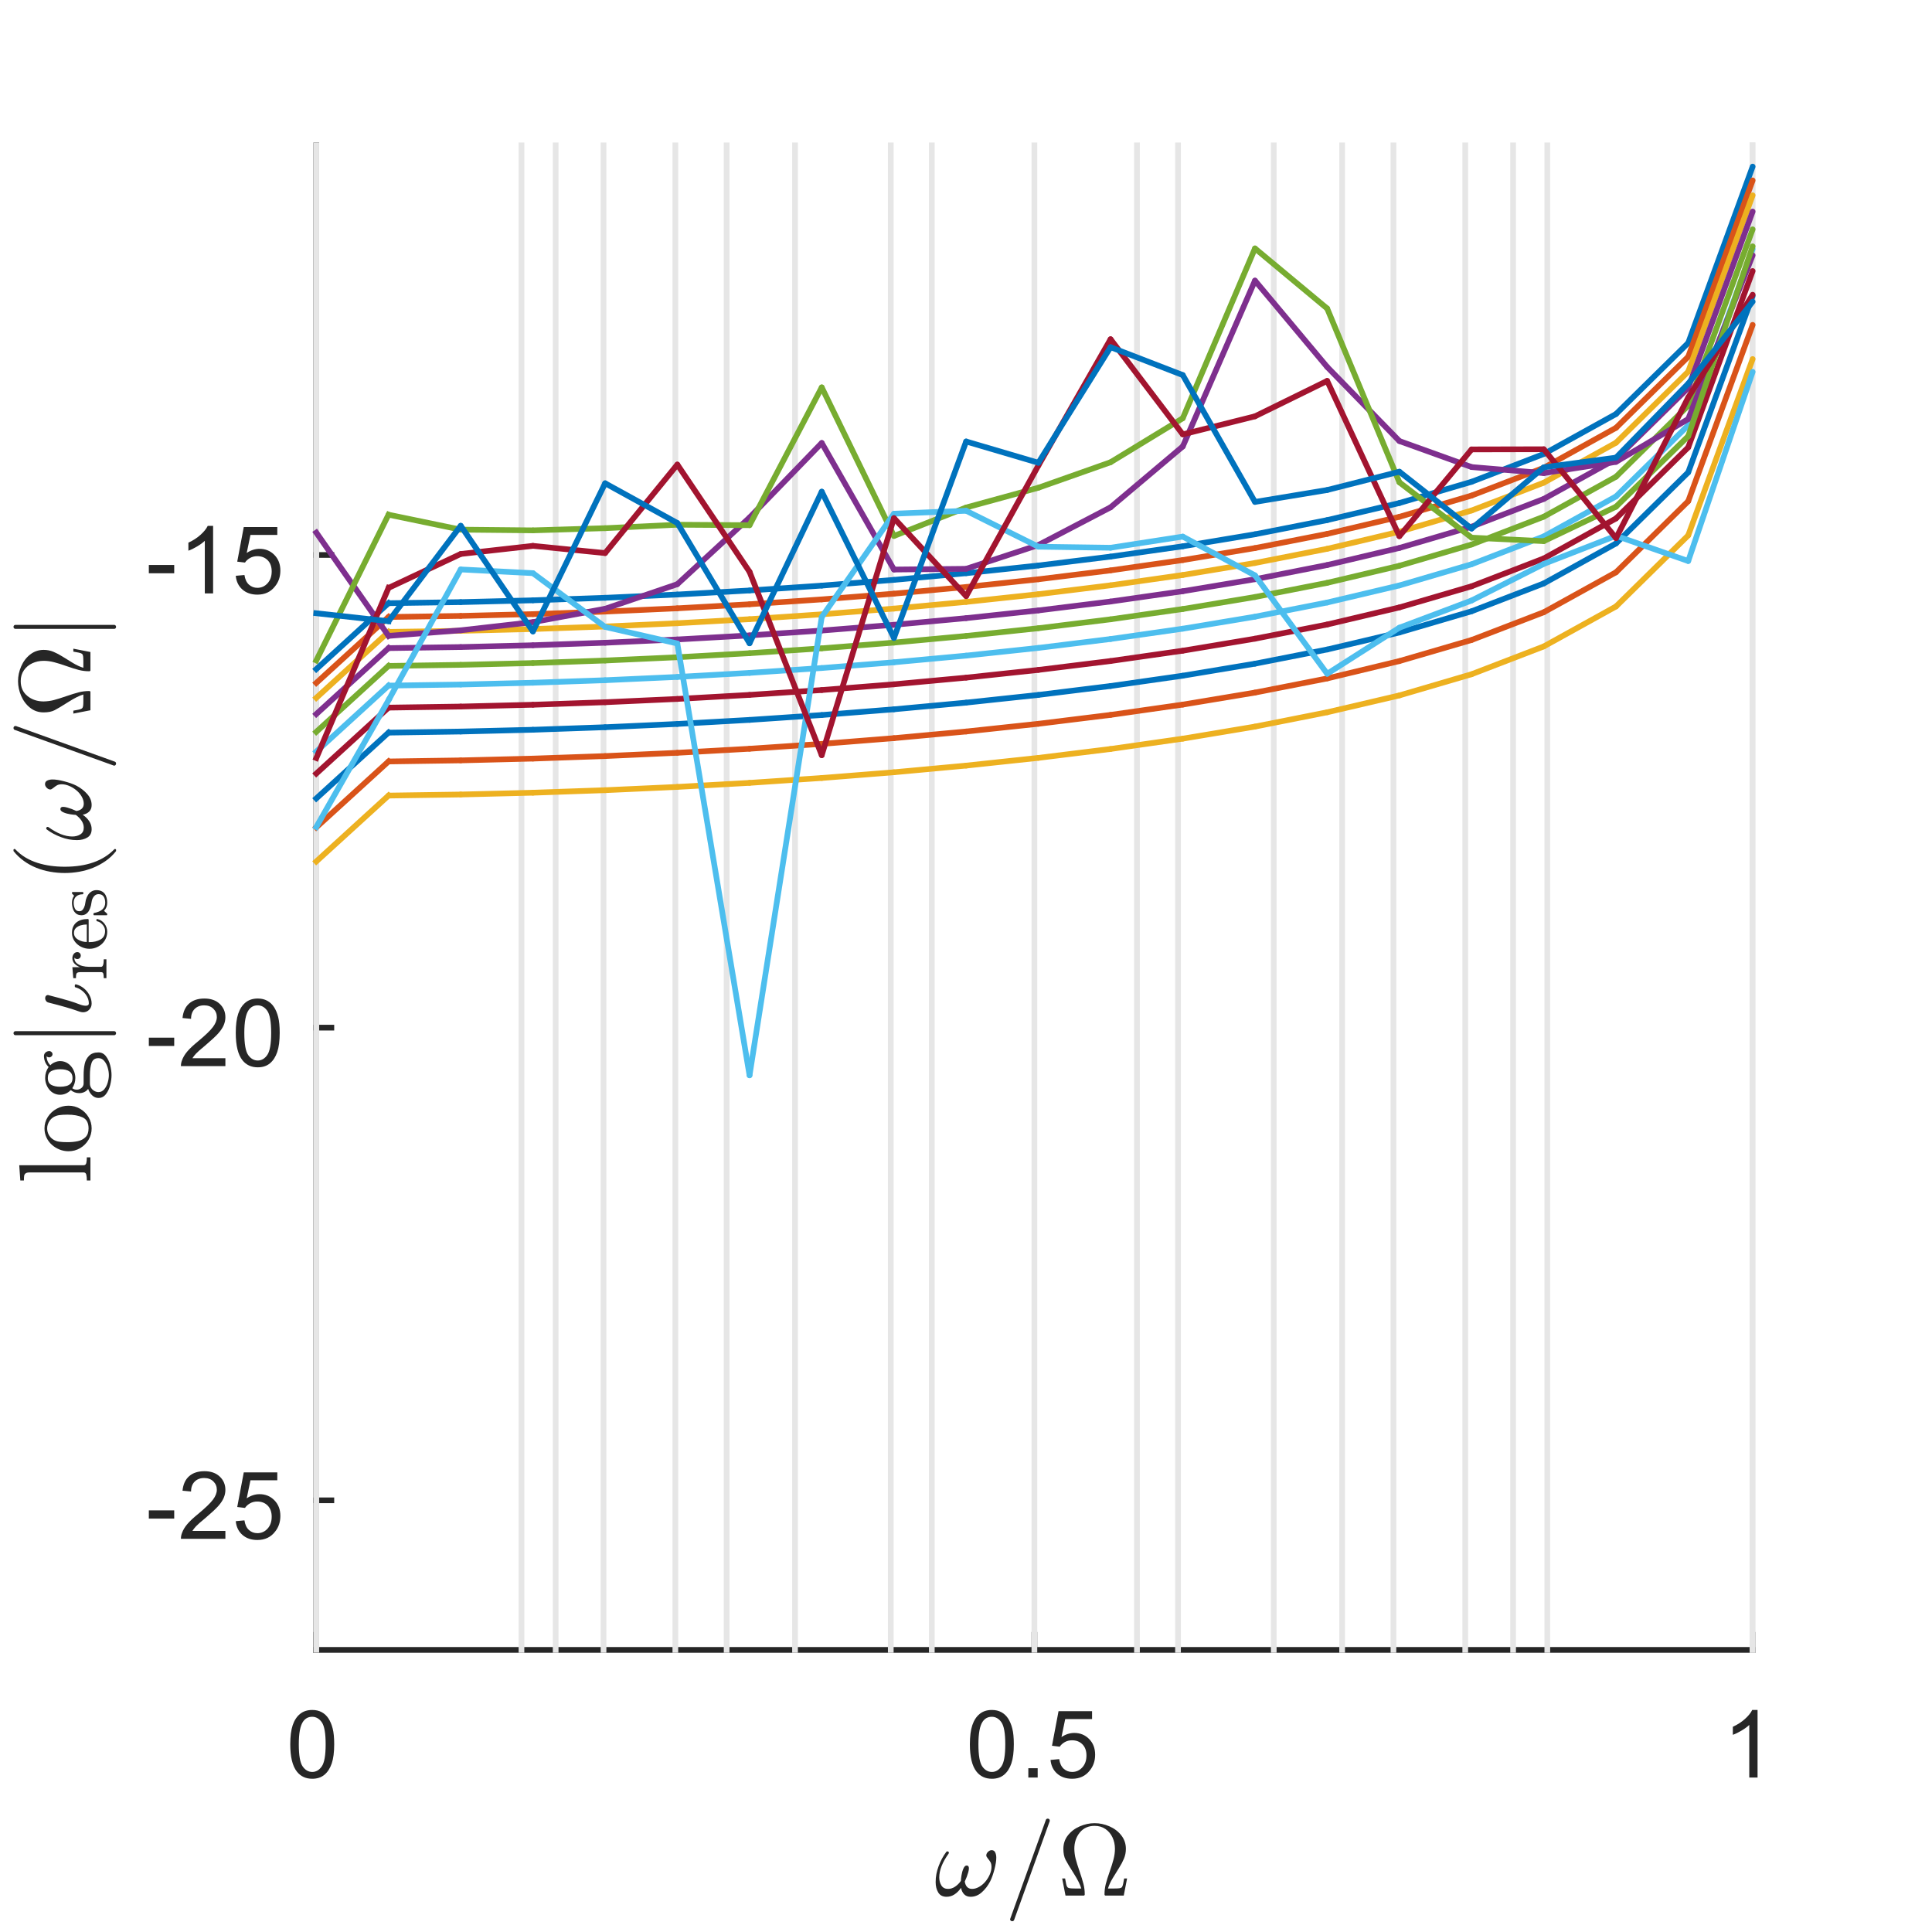 <?xml version="1.0"?>
<!DOCTYPE svg PUBLIC '-//W3C//DTD SVG 1.0//EN'
          'http://www.w3.org/TR/2001/REC-SVG-20010904/DTD/svg10.dtd'>
<svg xmlns:xlink="http://www.w3.org/1999/xlink" style="fill-opacity:1; color-rendering:auto; color-interpolation:auto; text-rendering:auto; stroke:black; stroke-linecap:square; stroke-miterlimit:10; shape-rendering:auto; stroke-opacity:1; fill:black; stroke-dasharray:none; font-weight:normal; stroke-width:1; font-family:'Dialog'; font-style:normal; stroke-linejoin:miter; font-size:12px; stroke-dashoffset:0; image-rendering:auto;" width="226" height="226" xmlns="http://www.w3.org/2000/svg"
><rect width="100%" height="100%" fill="#333333" stroke="none"/><!--Generated by the Batik Graphics2D SVG Generator--><defs id="genericDefs"
  /><g
  ><defs id="defs1"
    ><clipPath clipPathUnits="userSpaceOnUse" id="clipPath1"
      ><path d="M0 0 L226 0 L226 226 L0 226 L0 0 Z"
      /></clipPath
    ></defs
    ><g style="fill:white; stroke:white;"
    ><rect x="0" y="0" width="226" style="clip-path:url(#clipPath1); stroke:none;" height="226"
    /></g
    ><g style="fill:white; text-rendering:optimizeSpeed; color-rendering:optimizeSpeed; image-rendering:optimizeSpeed; shape-rendering:crispEdges; stroke:white; color-interpolation:sRGB;"
    ><rect x="0" width="226" height="226" y="0" style="stroke:none;"
      /><path style="stroke:none;" d="M37 193 L205 193 L205 17 L37 17 Z"
    /></g
    ><g style="fill:rgb(38,38,38); text-rendering:geometricPrecision; image-rendering:optimizeQuality; color-rendering:optimizeQuality; stroke-linejoin:round; stroke:rgb(38,38,38); color-interpolation:linearRGB; stroke-width:0.667;"
    ><line y2="193" style="fill:none;" x1="37" x2="205" y1="193"
      /><line y2="191.24" style="fill:none;" x1="37" x2="37" y1="193"
      /><line y2="191.24" style="fill:none;" x1="121" x2="121" y1="193"
      /><line y2="191.24" style="fill:none;" x1="205" x2="205" y1="193"
    /></g
    ><g transform="translate(37,195.933)" style="font-size:11.333px; fill:rgb(38,38,38); text-rendering:geometricPrecision; image-rendering:optimizeQuality; color-rendering:optimizeQuality; font-family:'SansSerif'; stroke:rgb(38,38,38); color-interpolation:linearRGB;"
    ><path style="stroke:none;" d="M-3.047 8.109 Q-3.047 6.719 -2.758 5.867 Q-2.469 5.016 -1.898 4.555 Q-1.328 4.094 -0.469 4.094 Q0.156 4.094 0.633 4.352 Q1.109 4.609 1.422 5.086 Q1.734 5.562 1.914 6.258 Q2.094 6.953 2.094 8.109 Q2.094 9.5 1.805 10.352 Q1.516 11.203 0.953 11.672 Q0.391 12.141 -0.469 12.141 Q-1.609 12.141 -2.266 11.312 Q-3.047 10.328 -3.047 8.109 ZM-2.047 8.109 Q-2.047 10.062 -1.594 10.703 Q-1.141 11.344 -0.469 11.344 Q0.188 11.344 0.641 10.695 Q1.094 10.047 1.094 8.109 Q1.094 6.172 0.641 5.531 Q0.188 4.891 -0.484 4.891 Q-1.156 4.891 -1.547 5.453 Q-2.047 6.172 -2.047 8.109 Z"
    /></g
    ><g transform="translate(121,195.933)" style="font-size:11.333px; fill:rgb(38,38,38); text-rendering:geometricPrecision; image-rendering:optimizeQuality; color-rendering:optimizeQuality; font-family:'SansSerif'; stroke:rgb(38,38,38); color-interpolation:linearRGB;"
    ><path style="stroke:none;" d="M-7.547 8.109 Q-7.547 6.719 -7.258 5.867 Q-6.969 5.016 -6.398 4.555 Q-5.828 4.094 -4.969 4.094 Q-4.344 4.094 -3.867 4.352 Q-3.391 4.609 -3.078 5.086 Q-2.766 5.562 -2.586 6.258 Q-2.406 6.953 -2.406 8.109 Q-2.406 9.5 -2.695 10.352 Q-2.984 11.203 -3.547 11.672 Q-4.109 12.141 -4.969 12.141 Q-6.109 12.141 -6.766 11.312 Q-7.547 10.328 -7.547 8.109 ZM-6.547 8.109 Q-6.547 10.062 -6.094 10.703 Q-5.641 11.344 -4.969 11.344 Q-4.312 11.344 -3.859 10.695 Q-3.406 10.047 -3.406 8.109 Q-3.406 6.172 -3.859 5.531 Q-4.312 4.891 -4.984 4.891 Q-5.656 4.891 -6.047 5.453 Q-6.547 6.172 -6.547 8.109 ZM-0.709 12 L-0.709 10.906 L0.385 10.906 L0.385 12 L-0.709 12 ZM1.888 9.938 L2.903 9.844 Q3.013 10.594 3.427 10.969 Q3.841 11.344 4.419 11.344 Q5.122 11.344 5.606 10.812 Q6.091 10.281 6.091 9.422 Q6.091 8.594 5.622 8.117 Q5.153 7.641 4.403 7.641 Q3.934 7.641 3.559 7.852 Q3.184 8.062 2.966 8.391 L2.059 8.281 L2.825 4.234 L6.747 4.234 L6.747 5.156 L3.606 5.156 L3.169 7.266 Q3.888 6.781 4.669 6.781 Q5.7 6.781 6.403 7.492 Q7.106 8.203 7.106 9.328 Q7.106 10.406 6.481 11.172 Q5.731 12.141 4.419 12.141 Q3.341 12.141 2.661 11.539 Q1.981 10.938 1.888 9.938 Z"
    /></g
    ><g transform="translate(205,195.933)" style="font-size:11.333px; fill:rgb(38,38,38); text-rendering:geometricPrecision; image-rendering:optimizeQuality; color-rendering:optimizeQuality; font-family:'SansSerif'; stroke:rgb(38,38,38); color-interpolation:linearRGB;"
    ><path style="stroke:none;" d="M0.594 12 L-0.375 12 L-0.375 5.844 Q-0.719 6.172 -1.281 6.508 Q-1.844 6.844 -2.297 7 L-2.297 6.062 Q-1.484 5.688 -0.883 5.148 Q-0.281 4.609 -0.031 4.094 L0.594 4.094 L0.594 12 Z"
    /></g
    ><g transform="translate(121,211.267)" style="font-size:12.467px; fill:rgb(38,38,38); text-rendering:geometricPrecision; image-rendering:optimizeQuality; color-rendering:optimizeQuality; font-family:'mwa_cmmi10'; stroke:rgb(38,38,38); color-interpolation:linearRGB;"
    ><path style="stroke:none;" d="M-10.269 10.613 Q-10.941 10.613 -11.246 10.113 Q-11.55 9.613 -11.55 8.894 Q-11.55 8.409 -11.464 7.956 Q-11.378 7.503 -11.207 7.042 Q-11.035 6.581 -10.816 6.167 Q-10.597 5.753 -10.316 5.378 Q-10.269 5.3 -10.175 5.3 Q-10.097 5.3 -10.05 5.347 Q-10.003 5.394 -10.003 5.456 Q-10.003 5.519 -10.035 5.566 Q-11.128 7.081 -11.128 8.347 Q-11.128 8.894 -10.878 9.292 Q-10.628 9.691 -10.097 9.691 Q-9.66 9.691 -9.269 9.425 Q-8.878 9.159 -8.597 8.753 Q-8.597 8.55 -8.527 8.105 Q-8.457 7.66 -8.3 7.308 Q-8.144 6.956 -7.925 6.956 Q-7.66 6.956 -7.66 7.285 Q-7.66 7.472 -7.738 7.753 Q-7.816 8.034 -7.91 8.277 Q-8.003 8.519 -8.144 8.831 Q-8.003 9.691 -7.285 9.691 Q-6.878 9.691 -6.457 9.448 Q-6.035 9.206 -5.714 8.816 Q-5.394 8.425 -5.207 7.98 Q-5.019 7.535 -5.019 7.128 Q-5.019 6.769 -5.136 6.566 Q-5.253 6.363 -5.441 6.136 Q-5.628 5.91 -5.628 5.785 Q-5.628 5.55 -5.425 5.355 Q-5.222 5.16 -5.003 5.16 Q-4.707 5.16 -4.582 5.425 Q-4.457 5.691 -4.457 6.035 Q-4.457 6.581 -4.675 7.417 Q-4.894 8.253 -5.175 8.816 Q-5.566 9.566 -6.152 10.089 Q-6.738 10.613 -7.457 10.613 Q-7.925 10.613 -8.207 10.331 Q-8.488 10.05 -8.582 9.566 Q-8.91 10.05 -9.339 10.331 Q-9.769 10.613 -10.269 10.613 Z"
      /><path style="stroke:none;" d="M-2.843 13.238 Q-2.843 13.191 -2.827 13.191 L1.345 1.613 Q1.36 1.55 1.423 1.511 Q1.485 1.472 1.563 1.472 Q1.673 1.472 1.735 1.534 Q1.798 1.597 1.798 1.706 L1.798 1.753 L-2.374 13.331 Q-2.437 13.472 -2.593 13.472 Q-2.702 13.472 -2.773 13.402 Q-2.843 13.331 -2.843 13.238 Z"
      /><path style="stroke:none;" d="M3.64 10.472 L3.25 8.472 L3.593 8.472 Q3.656 8.831 3.711 9.097 Q3.765 9.363 3.851 9.472 Q3.937 9.581 4.125 9.613 Q4.312 9.644 4.75 9.644 L5.484 9.644 Q5.297 8.972 4.601 7.878 Q3.906 6.785 3.648 6.285 Q3.39 5.785 3.39 5.003 Q3.39 4.097 3.929 3.417 Q4.468 2.738 5.32 2.37 Q6.172 2.003 7.047 2.003 Q7.922 2.003 8.773 2.37 Q9.625 2.738 10.164 3.425 Q10.703 4.113 10.703 5.003 Q10.703 5.613 10.476 6.152 Q10.25 6.691 9.906 7.23 Q9.562 7.769 9.164 8.433 Q8.765 9.097 8.609 9.644 L9.343 9.644 Q9.781 9.644 9.976 9.613 Q10.172 9.581 10.25 9.472 Q10.328 9.363 10.383 9.097 Q10.437 8.831 10.5 8.472 L10.843 8.472 L10.453 10.472 L8.328 10.472 Q8.203 10.472 8.203 10.316 Q8.203 9.706 8.351 9.12 Q8.5 8.534 8.797 7.699 Q9.093 6.863 9.258 6.23 Q9.422 5.597 9.422 5.003 Q9.422 4.285 9.14 3.675 Q8.859 3.066 8.32 2.691 Q7.781 2.316 7.047 2.316 Q5.953 2.316 5.312 3.097 Q4.672 3.878 4.672 5.003 Q4.687 5.628 4.828 6.175 Q4.968 6.722 5.281 7.628 Q5.593 8.534 5.742 9.12 Q5.89 9.706 5.89 10.316 Q5.89 10.472 5.765 10.472 L3.64 10.472 Z"
    /></g
    ><g style="fill:rgb(38,38,38); text-rendering:geometricPrecision; image-rendering:optimizeQuality; color-rendering:optimizeQuality; stroke-linejoin:round; stroke:rgb(38,38,38); color-interpolation:linearRGB; stroke-width:0.667;"
    ><line y2="17" style="fill:none;" x1="37" x2="37" y1="193"
      /><line y2="175.503" style="fill:none;" x1="37" x2="38.76" y1="175.503"
      /><line y2="120.211" style="fill:none;" x1="37" x2="38.76" y1="120.211"
      /><line y2="64.918" style="fill:none;" x1="37" x2="38.76" y1="64.918"
    /></g
    ><g transform="translate(34.067,175.503)" style="font-size:11.333px; fill:rgb(38,38,38); text-rendering:geometricPrecision; image-rendering:optimizeQuality; color-rendering:optimizeQuality; font-family:'SansSerif'; stroke:rgb(38,38,38); color-interpolation:linearRGB;"
    ><path style="stroke:none;" d="M-16.656 2.141 L-16.656 1.172 L-13.688 1.172 L-13.688 2.141 L-16.656 2.141 ZM-7.702 3.578 L-7.702 4.5 L-12.905 4.5 Q-12.905 4.156 -12.78 3.828 Q-12.592 3.297 -12.155 2.781 Q-11.717 2.266 -10.889 1.594 Q-9.608 0.531 -9.155 -0.078 Q-8.702 -0.688 -8.702 -1.234 Q-8.702 -1.812 -9.108 -2.211 Q-9.514 -2.609 -10.186 -2.609 Q-10.873 -2.609 -11.295 -2.188 Q-11.717 -1.766 -11.717 -1.031 L-12.717 -1.125 Q-12.608 -2.234 -11.944 -2.82 Q-11.28 -3.406 -10.155 -3.406 Q-9.03 -3.406 -8.366 -2.781 Q-7.702 -2.156 -7.702 -1.219 Q-7.702 -0.75 -7.897 -0.289 Q-8.092 0.172 -8.537 0.672 Q-8.983 1.172 -10.03 2.062 Q-10.905 2.781 -11.147 3.047 Q-11.389 3.312 -11.561 3.578 L-7.702 3.578 ZM-6.488 2.438 L-5.473 2.344 Q-5.363 3.094 -4.949 3.469 Q-4.535 3.844 -3.957 3.844 Q-3.254 3.844 -2.769 3.312 Q-2.285 2.781 -2.285 1.922 Q-2.285 1.094 -2.754 0.617 Q-3.223 0.141 -3.973 0.141 Q-4.441 0.141 -4.816 0.352 Q-5.191 0.562 -5.41 0.891 L-6.316 0.781 L-5.551 -3.266 L-1.629 -3.266 L-1.629 -2.344 L-4.769 -2.344 L-5.207 -0.234 Q-4.488 -0.719 -3.707 -0.719 Q-2.676 -0.719 -1.973 -0.008 Q-1.27 0.703 -1.27 1.828 Q-1.27 2.906 -1.895 3.672 Q-2.644 4.641 -3.957 4.641 Q-5.035 4.641 -5.715 4.039 Q-6.394 3.438 -6.488 2.438 Z"
    /></g
    ><g transform="translate(34.067,120.211)" style="font-size:11.333px; fill:rgb(38,38,38); text-rendering:geometricPrecision; image-rendering:optimizeQuality; color-rendering:optimizeQuality; font-family:'SansSerif'; stroke:rgb(38,38,38); color-interpolation:linearRGB;"
    ><path style="stroke:none;" d="M-16.656 2.141 L-16.656 1.172 L-13.688 1.172 L-13.688 2.141 L-16.656 2.141 ZM-7.702 3.578 L-7.702 4.5 L-12.905 4.5 Q-12.905 4.156 -12.78 3.828 Q-12.592 3.297 -12.155 2.781 Q-11.717 2.266 -10.889 1.594 Q-9.608 0.531 -9.155 -0.078 Q-8.702 -0.688 -8.702 -1.234 Q-8.702 -1.812 -9.108 -2.211 Q-9.514 -2.609 -10.186 -2.609 Q-10.873 -2.609 -11.295 -2.188 Q-11.717 -1.766 -11.717 -1.031 L-12.717 -1.125 Q-12.608 -2.234 -11.944 -2.82 Q-11.28 -3.406 -10.155 -3.406 Q-9.03 -3.406 -8.366 -2.781 Q-7.702 -2.156 -7.702 -1.219 Q-7.702 -0.75 -7.897 -0.289 Q-8.092 0.172 -8.537 0.672 Q-8.983 1.172 -10.03 2.062 Q-10.905 2.781 -11.147 3.047 Q-11.389 3.312 -11.561 3.578 L-7.702 3.578 ZM-6.488 0.609 Q-6.488 -0.781 -6.199 -1.633 Q-5.91 -2.484 -5.34 -2.945 Q-4.769 -3.406 -3.91 -3.406 Q-3.285 -3.406 -2.809 -3.148 Q-2.332 -2.891 -2.019 -2.414 Q-1.707 -1.938 -1.527 -1.242 Q-1.348 -0.547 -1.348 0.609 Q-1.348 2 -1.637 2.852 Q-1.926 3.703 -2.488 4.172 Q-3.051 4.641 -3.91 4.641 Q-5.051 4.641 -5.707 3.812 Q-6.488 2.828 -6.488 0.609 ZM-5.488 0.609 Q-5.488 2.562 -5.035 3.203 Q-4.582 3.844 -3.91 3.844 Q-3.254 3.844 -2.801 3.195 Q-2.348 2.547 -2.348 0.609 Q-2.348 -1.328 -2.801 -1.969 Q-3.254 -2.609 -3.926 -2.609 Q-4.598 -2.609 -4.988 -2.047 Q-5.488 -1.328 -5.488 0.609 Z"
    /></g
    ><g transform="translate(34.067,64.918)" style="font-size:11.333px; fill:rgb(38,38,38); text-rendering:geometricPrecision; image-rendering:optimizeQuality; color-rendering:optimizeQuality; font-family:'SansSerif'; stroke:rgb(38,38,38); color-interpolation:linearRGB;"
    ><path style="stroke:none;" d="M-16.656 2.141 L-16.656 1.172 L-13.688 1.172 L-13.688 2.141 L-16.656 2.141 ZM-9.139 4.5 L-10.108 4.5 L-10.108 -1.656 Q-10.452 -1.328 -11.014 -0.992 Q-11.577 -0.656 -12.03 -0.5 L-12.03 -1.438 Q-11.217 -1.812 -10.616 -2.352 Q-10.014 -2.891 -9.764 -3.406 L-9.139 -3.406 L-9.139 4.5 ZM-6.488 2.438 L-5.473 2.344 Q-5.363 3.094 -4.949 3.469 Q-4.535 3.844 -3.957 3.844 Q-3.254 3.844 -2.769 3.312 Q-2.285 2.781 -2.285 1.922 Q-2.285 1.094 -2.754 0.617 Q-3.223 0.141 -3.973 0.141 Q-4.441 0.141 -4.816 0.352 Q-5.191 0.562 -5.41 0.891 L-6.316 0.781 L-5.551 -3.266 L-1.629 -3.266 L-1.629 -2.344 L-4.769 -2.344 L-5.207 -0.234 Q-4.488 -0.719 -3.707 -0.719 Q-2.676 -0.719 -1.973 -0.008 Q-1.27 0.703 -1.27 1.828 Q-1.27 2.906 -1.895 3.672 Q-2.644 4.641 -3.957 4.641 Q-5.035 4.641 -5.715 4.039 Q-6.394 3.438 -6.488 2.438 Z"
    /></g
    ><g transform="translate(15.067,105) rotate(-90)" style="font-size:12.467px; fill:rgb(38,38,38); text-rendering:geometricPrecision; image-rendering:optimizeQuality; color-rendering:optimizeQuality; font-family:'mwa_cmr10'; stroke:rgb(38,38,38); color-interpolation:linearRGB;"
    ><path style="stroke:none;" d="M-33.086 -4.488 L-33.086 -4.91 Q-32.68 -4.91 -32.414 -4.972 Q-32.149 -5.035 -32.149 -5.285 L-32.149 -11.597 Q-32.149 -11.91 -32.25 -12.058 Q-32.352 -12.207 -32.532 -12.238 Q-32.711 -12.269 -33.086 -12.269 L-33.086 -12.691 L-31.305 -12.816 L-31.305 -5.285 Q-31.305 -5.035 -31.047 -4.972 Q-30.789 -4.91 -30.383 -4.91 L-30.383 -4.488 L-33.086 -4.488 Z"
      /><path style="stroke:none;" d="M-26.998 -4.347 Q-27.717 -4.347 -28.334 -4.715 Q-28.951 -5.082 -29.311 -5.699 Q-29.67 -6.316 -29.67 -7.051 Q-29.67 -7.597 -29.467 -8.105 Q-29.264 -8.613 -28.904 -9.011 Q-28.545 -9.41 -28.053 -9.636 Q-27.561 -9.863 -26.998 -9.863 Q-26.264 -9.863 -25.654 -9.472 Q-25.045 -9.082 -24.694 -8.433 Q-24.342 -7.785 -24.342 -7.051 Q-24.342 -6.316 -24.701 -5.699 Q-25.061 -5.082 -25.67 -4.715 Q-26.279 -4.347 -26.998 -4.347 ZM-26.998 -4.707 Q-26.029 -4.707 -25.709 -5.402 Q-25.389 -6.097 -25.389 -7.176 Q-25.389 -7.785 -25.451 -8.175 Q-25.514 -8.566 -25.733 -8.894 Q-25.873 -9.097 -26.084 -9.246 Q-26.295 -9.394 -26.522 -9.472 Q-26.748 -9.55 -26.998 -9.55 Q-27.373 -9.55 -27.709 -9.379 Q-28.045 -9.207 -28.264 -8.894 Q-28.498 -8.55 -28.553 -8.144 Q-28.608 -7.738 -28.608 -7.176 Q-28.608 -6.504 -28.49 -5.965 Q-28.373 -5.426 -28.022 -5.066 Q-27.67 -4.707 -26.998 -4.707 Z"
      /><path style="stroke:none;" d="M-23.437 -3.55 Q-23.437 -3.972 -23.124 -4.293 Q-22.812 -4.613 -22.374 -4.754 Q-22.624 -4.941 -22.749 -5.215 Q-22.874 -5.488 -22.874 -5.801 Q-22.874 -6.363 -22.515 -6.785 Q-23.062 -7.332 -23.062 -8.035 Q-23.062 -8.41 -22.905 -8.738 Q-22.749 -9.066 -22.46 -9.3 Q-22.171 -9.535 -21.82 -9.66 Q-21.468 -9.785 -21.093 -9.785 Q-20.39 -9.785 -19.812 -9.379 Q-19.562 -9.644 -19.226 -9.785 Q-18.89 -9.925 -18.53 -9.925 Q-18.28 -9.925 -18.116 -9.738 Q-17.952 -9.55 -17.952 -9.3 Q-17.952 -9.16 -18.062 -9.043 Q-18.171 -8.925 -18.312 -8.925 Q-18.468 -8.925 -18.577 -9.043 Q-18.687 -9.16 -18.687 -9.3 Q-18.687 -9.519 -18.546 -9.613 Q-19.171 -9.613 -19.609 -9.175 Q-19.39 -8.972 -19.257 -8.652 Q-19.124 -8.332 -19.124 -8.035 Q-19.124 -7.519 -19.405 -7.113 Q-19.687 -6.707 -20.148 -6.48 Q-20.609 -6.254 -21.093 -6.254 Q-21.749 -6.254 -22.296 -6.613 Q-22.468 -6.379 -22.468 -6.082 Q-22.468 -5.769 -22.257 -5.527 Q-22.046 -5.285 -21.734 -5.285 L-20.749 -5.285 Q-20.03 -5.285 -19.46 -5.16 Q-18.89 -5.035 -18.499 -4.644 Q-18.109 -4.254 -18.109 -3.55 Q-18.109 -3.019 -18.554 -2.675 Q-18.999 -2.332 -19.616 -2.175 Q-20.234 -2.019 -20.765 -2.019 Q-21.296 -2.019 -21.921 -2.175 Q-22.546 -2.332 -22.991 -2.675 Q-23.437 -3.019 -23.437 -3.55 ZM-22.749 -3.55 Q-22.749 -3.144 -22.421 -2.871 Q-22.093 -2.597 -21.632 -2.465 Q-21.171 -2.332 -20.765 -2.332 Q-20.359 -2.332 -19.898 -2.465 Q-19.437 -2.597 -19.109 -2.871 Q-18.78 -3.144 -18.78 -3.55 Q-18.78 -4.176 -19.359 -4.363 Q-19.937 -4.551 -20.749 -4.551 L-21.734 -4.551 Q-22.015 -4.551 -22.241 -4.418 Q-22.468 -4.285 -22.609 -4.043 Q-22.749 -3.8 -22.749 -3.55 ZM-21.093 -6.582 Q-20.077 -6.582 -20.077 -8.035 Q-20.077 -8.66 -20.296 -9.066 Q-20.515 -9.472 -21.093 -9.472 Q-21.687 -9.472 -21.905 -9.066 Q-22.124 -8.66 -22.124 -8.035 Q-22.124 -7.629 -22.038 -7.308 Q-21.952 -6.988 -21.734 -6.785 Q-21.515 -6.582 -21.093 -6.582 Z"
      /><path style="stroke:none;" d="M-16.094 -1.707 L-16.094 -13.269 Q-16.094 -13.363 -16.024 -13.425 Q-15.953 -13.488 -15.86 -13.488 Q-15.766 -13.488 -15.696 -13.425 Q-15.625 -13.363 -15.625 -13.269 L-15.625 -1.707 Q-15.625 -1.613 -15.696 -1.55 Q-15.766 -1.488 -15.86 -1.488 Q-15.953 -1.488 -16.024 -1.55 Q-16.094 -1.613 -16.094 -1.707 Z"
      /><path style="stroke:none;" d="M-13.412 -5.347 Q-13.412 -5.566 -13.319 -5.816 Q-12.85 -7.097 -12.272 -9.41 Q-12.225 -9.582 -12.084 -9.683 Q-11.944 -9.785 -11.772 -9.785 Q-11.6 -9.785 -11.498 -9.691 Q-11.397 -9.597 -11.397 -9.441 Q-11.397 -9.41 -11.428 -9.332 Q-11.553 -8.847 -11.74 -8.144 Q-11.928 -7.441 -12.1 -6.879 Q-12.272 -6.316 -12.49 -5.754 Q-12.647 -5.347 -12.647 -5.035 Q-12.647 -4.676 -12.381 -4.676 Q-11.944 -4.676 -11.553 -4.894 Q-11.162 -5.113 -10.881 -5.472 Q-10.6 -5.832 -10.49 -6.254 Q-10.475 -6.316 -10.397 -6.316 L-10.256 -6.316 Q-10.209 -6.316 -10.178 -6.285 Q-10.147 -6.254 -10.147 -6.222 Q-10.147 -6.207 -10.147 -6.176 Q-10.272 -5.676 -10.608 -5.261 Q-10.944 -4.847 -11.42 -4.597 Q-11.897 -4.347 -12.397 -4.347 Q-12.819 -4.347 -13.115 -4.636 Q-13.412 -4.926 -13.412 -5.347 Z"
      /><path style="stroke:none;" d="M-9.422 -2.618 L-9.422 -2.931 Q-9.109 -2.931 -8.914 -2.977 Q-8.719 -3.024 -8.719 -3.227 L-8.719 -5.681 Q-8.719 -5.915 -8.789 -6.024 Q-8.859 -6.134 -9 -6.157 Q-9.14 -6.181 -9.422 -6.181 L-9.422 -6.493 L-8.14 -6.602 L-8.14 -5.712 Q-7.984 -6.102 -7.719 -6.352 Q-7.453 -6.602 -7.078 -6.602 Q-6.797 -6.602 -6.586 -6.438 Q-6.375 -6.274 -6.375 -6.024 Q-6.375 -5.852 -6.492 -5.735 Q-6.609 -5.618 -6.781 -5.618 Q-6.953 -5.618 -7.07 -5.735 Q-7.187 -5.852 -7.187 -6.024 Q-7.187 -6.259 -7.016 -6.368 L-7.078 -6.368 Q-7.437 -6.368 -7.664 -6.102 Q-7.891 -5.837 -7.992 -5.446 Q-8.094 -5.056 -8.094 -4.696 L-8.094 -3.227 Q-8.094 -2.931 -7.219 -2.931 L-7.219 -2.618 L-9.422 -2.618 Z"
      /><path style="stroke:none;" d="M-4.004 -2.524 Q-4.551 -2.524 -5.004 -2.806 Q-5.457 -3.087 -5.723 -3.571 Q-5.988 -4.056 -5.988 -4.587 Q-5.988 -5.118 -5.746 -5.595 Q-5.504 -6.071 -5.074 -6.36 Q-4.644 -6.649 -4.129 -6.649 Q-3.707 -6.649 -3.402 -6.509 Q-3.098 -6.368 -2.902 -6.126 Q-2.707 -5.884 -2.605 -5.548 Q-2.504 -5.212 -2.504 -4.821 Q-2.504 -4.696 -2.598 -4.696 L-5.207 -4.696 L-5.207 -4.602 Q-5.207 -3.852 -4.902 -3.313 Q-4.598 -2.774 -3.91 -2.774 Q-3.644 -2.774 -3.41 -2.899 Q-3.176 -3.024 -2.996 -3.243 Q-2.816 -3.462 -2.769 -3.712 Q-2.754 -3.743 -2.73 -3.767 Q-2.707 -3.79 -2.676 -3.79 L-2.598 -3.79 Q-2.504 -3.79 -2.504 -3.681 Q-2.629 -3.165 -3.051 -2.845 Q-3.473 -2.524 -4.004 -2.524 ZM-5.191 -4.915 L-3.144 -4.915 Q-3.144 -5.259 -3.238 -5.602 Q-3.332 -5.946 -3.551 -6.181 Q-3.769 -6.415 -4.129 -6.415 Q-4.629 -6.415 -4.91 -5.938 Q-5.191 -5.462 -5.191 -4.915 Z"
      /><path style="stroke:none;" d="M-2.063 -2.587 L-2.063 -4.056 Q-2.063 -4.134 -1.985 -4.134 L-1.875 -4.134 Q-1.813 -4.134 -1.797 -4.056 Q-1.547 -2.759 -0.594 -2.759 Q-0.157 -2.759 0.125 -2.946 Q0.406 -3.134 0.406 -3.54 Q0.406 -3.837 0.187 -4.04 Q-0.032 -4.243 -0.344 -4.321 L-0.938 -4.431 Q-1.25 -4.509 -1.5 -4.641 Q-1.75 -4.774 -1.907 -5.001 Q-2.063 -5.227 -2.063 -5.524 Q-2.063 -5.931 -1.852 -6.181 Q-1.641 -6.431 -1.305 -6.54 Q-0.969 -6.649 -0.594 -6.649 Q-0.125 -6.649 0.218 -6.399 L0.468 -6.634 Q0.468 -6.649 0.515 -6.649 L0.578 -6.649 Q0.609 -6.649 0.632 -6.626 Q0.656 -6.602 0.656 -6.571 L0.656 -5.399 Q0.656 -5.321 0.578 -5.321 L0.468 -5.321 Q0.39 -5.321 0.39 -5.399 Q0.39 -5.868 0.133 -6.157 Q-0.125 -6.446 -0.594 -6.446 Q-1 -6.446 -1.297 -6.298 Q-1.594 -6.149 -1.594 -5.774 Q-1.594 -5.524 -1.383 -5.368 Q-1.172 -5.212 -0.875 -5.134 L-0.266 -5.024 Q0.031 -4.946 0.297 -4.782 Q0.562 -4.618 0.718 -4.36 Q0.875 -4.102 0.875 -3.79 Q0.875 -3.462 0.765 -3.22 Q0.656 -2.977 0.453 -2.821 Q0.25 -2.665 -0.024 -2.595 Q-0.297 -2.524 -0.594 -2.524 Q-1.157 -2.524 -1.547 -2.899 L-1.875 -2.54 Q-1.875 -2.524 -1.922 -2.524 L-1.985 -2.524 Q-2.063 -2.524 -2.063 -2.587 Z"
      /><path style="stroke:none;" d="M5.425 -1.504 Q4.753 -2.035 4.276 -2.722 Q3.8 -3.41 3.487 -4.183 Q3.175 -4.957 3.026 -5.801 Q2.878 -6.644 2.878 -7.488 Q2.878 -8.347 3.026 -9.191 Q3.175 -10.035 3.487 -10.816 Q3.8 -11.597 4.292 -12.277 Q4.784 -12.957 5.425 -13.472 Q5.425 -13.488 5.487 -13.488 L5.596 -13.488 Q5.628 -13.488 5.659 -13.457 Q5.69 -13.425 5.69 -13.379 Q5.69 -13.332 5.675 -13.3 Q5.081 -12.738 4.69 -12.082 Q4.3 -11.425 4.065 -10.683 Q3.831 -9.941 3.721 -9.144 Q3.612 -8.347 3.612 -7.488 Q3.612 -3.675 5.659 -1.691 Q5.69 -1.66 5.69 -1.597 Q5.69 -1.566 5.659 -1.527 Q5.628 -1.488 5.596 -1.488 L5.487 -1.488 Q5.425 -1.488 5.425 -1.504 Z"
      /><path style="stroke:none;" d="M8.007 -4.347 Q7.335 -4.347 7.031 -4.847 Q6.726 -5.347 6.726 -6.066 Q6.726 -6.551 6.812 -7.004 Q6.898 -7.457 7.07 -7.918 Q7.242 -8.379 7.46 -8.793 Q7.679 -9.207 7.96 -9.582 Q8.007 -9.66 8.101 -9.66 Q8.179 -9.66 8.226 -9.613 Q8.273 -9.566 8.273 -9.504 Q8.273 -9.441 8.242 -9.394 Q7.148 -7.879 7.148 -6.613 Q7.148 -6.066 7.398 -5.668 Q7.648 -5.269 8.179 -5.269 Q8.617 -5.269 9.007 -5.535 Q9.398 -5.801 9.679 -6.207 Q9.679 -6.41 9.749 -6.855 Q9.82 -7.301 9.976 -7.652 Q10.132 -8.004 10.351 -8.004 Q10.617 -8.004 10.617 -7.676 Q10.617 -7.488 10.538 -7.207 Q10.46 -6.926 10.367 -6.683 Q10.273 -6.441 10.132 -6.129 Q10.273 -5.269 10.992 -5.269 Q11.398 -5.269 11.82 -5.511 Q12.242 -5.754 12.562 -6.144 Q12.882 -6.535 13.07 -6.98 Q13.257 -7.426 13.257 -7.832 Q13.257 -8.191 13.14 -8.394 Q13.023 -8.597 12.835 -8.824 Q12.648 -9.05 12.648 -9.175 Q12.648 -9.41 12.851 -9.605 Q13.054 -9.8 13.273 -9.8 Q13.57 -9.8 13.695 -9.535 Q13.82 -9.269 13.82 -8.925 Q13.82 -8.379 13.601 -7.543 Q13.382 -6.707 13.101 -6.144 Q12.71 -5.394 12.124 -4.871 Q11.538 -4.347 10.82 -4.347 Q10.351 -4.347 10.07 -4.629 Q9.788 -4.91 9.695 -5.394 Q9.367 -4.91 8.937 -4.629 Q8.507 -4.347 8.007 -4.347 Z"
      /><path style="stroke:none;" d="M15.433 -1.722 Q15.433 -1.769 15.449 -1.769 L19.621 -13.347 Q19.636 -13.41 19.699 -13.449 Q19.761 -13.488 19.839 -13.488 Q19.949 -13.488 20.011 -13.425 Q20.074 -13.363 20.074 -13.254 L20.074 -13.207 L15.902 -1.629 Q15.839 -1.488 15.683 -1.488 Q15.574 -1.488 15.503 -1.558 Q15.433 -1.629 15.433 -1.722 Z"
      /><path style="stroke:none;" d="M21.916 -4.488 L21.526 -6.488 L21.869 -6.488 Q21.932 -6.129 21.987 -5.863 Q22.041 -5.597 22.127 -5.488 Q22.213 -5.379 22.401 -5.347 Q22.588 -5.316 23.026 -5.316 L23.76 -5.316 Q23.573 -5.988 22.877 -7.082 Q22.182 -8.175 21.924 -8.675 Q21.666 -9.175 21.666 -9.957 Q21.666 -10.863 22.206 -11.543 Q22.744 -12.222 23.596 -12.59 Q24.448 -12.957 25.323 -12.957 Q26.198 -12.957 27.049 -12.59 Q27.901 -12.222 28.44 -11.535 Q28.979 -10.847 28.979 -9.957 Q28.979 -9.347 28.752 -8.808 Q28.526 -8.269 28.182 -7.73 Q27.838 -7.191 27.44 -6.527 Q27.041 -5.863 26.885 -5.316 L27.619 -5.316 Q28.057 -5.316 28.252 -5.347 Q28.448 -5.379 28.526 -5.488 Q28.604 -5.597 28.659 -5.863 Q28.713 -6.129 28.776 -6.488 L29.119 -6.488 L28.729 -4.488 L26.604 -4.488 Q26.479 -4.488 26.479 -4.644 Q26.479 -5.254 26.627 -5.84 Q26.776 -6.426 27.073 -7.261 Q27.369 -8.097 27.534 -8.73 Q27.698 -9.363 27.698 -9.957 Q27.698 -10.675 27.416 -11.285 Q27.135 -11.894 26.596 -12.269 Q26.057 -12.644 25.323 -12.644 Q24.229 -12.644 23.588 -11.863 Q22.948 -11.082 22.948 -9.957 Q22.963 -9.332 23.104 -8.785 Q23.244 -8.238 23.557 -7.332 Q23.869 -6.426 24.018 -5.84 Q24.166 -5.254 24.166 -4.644 Q24.166 -4.488 24.041 -4.488 L21.916 -4.488 Z"
      /><path style="stroke:none;" d="M31.436 -1.707 L31.436 -13.269 Q31.436 -13.363 31.506 -13.425 Q31.576 -13.488 31.67 -13.488 Q31.764 -13.488 31.834 -13.425 Q31.904 -13.363 31.904 -13.269 L31.904 -1.707 Q31.904 -1.613 31.834 -1.55 Q31.764 -1.488 31.67 -1.488 Q31.576 -1.488 31.506 -1.55 Q31.436 -1.613 31.436 -1.707 Z"
    /></g
    ><g style="stroke-linecap:butt; fill:rgb(230,230,230); text-rendering:geometricPrecision; image-rendering:optimizeQuality; color-rendering:optimizeQuality; stroke-linejoin:round; stroke:rgb(230,230,230); color-interpolation:linearRGB; stroke-width:0.667;"
    ><line y2="193" style="fill:none;" x1="177" x2="177" y1="17"
      /><line y2="193" style="fill:none;" x1="181" x2="181" y1="17"
      /><line y2="193" style="fill:none;" x1="205" x2="205" y1="17"
      /><line y2="193" style="fill:none;" x1="205" x2="205" y1="17"
      /><line y2="193" style="fill:none;" x1="37" x2="37" y1="17"
      /><line y2="193" style="fill:none;" x1="61" x2="61" y1="17"
      /><line y2="193" style="fill:none;" x1="65" x2="65" y1="17"
      /><line y2="193" style="fill:none;" x1="70.6" x2="70.6" y1="17"
      /><line y2="193" style="fill:none;" x1="79" x2="79" y1="17"
      /><line y2="193" style="fill:none;" x1="85" x2="85" y1="17"
      /><line y2="193" style="fill:none;" x1="93" x2="93" y1="17"
      /><line y2="193" style="fill:none;" x1="104.2" x2="104.2" y1="17"
      /><line y2="193" style="fill:none;" x1="109" x2="109" y1="17"
      /><line y2="193" style="fill:none;" x1="121" x2="121" y1="17"
      /><line y2="193" style="fill:none;" x1="133" x2="133" y1="17"
      /><line y2="193" style="fill:none;" x1="137.8" x2="137.8" y1="17"
      /><line y2="193" style="fill:none;" x1="149" x2="149" y1="17"
      /><line y2="193" style="fill:none;" x1="157" x2="157" y1="17"
      /><line y2="193" style="fill:none;" x1="163" x2="163" y1="17"
      /><line y2="193" style="fill:none;" x1="171.4" x2="171.4" y1="17"
      /><line x1="37" x2="45.447" y1="78.27" style="fill:none; stroke:rgb(0,114,189);" y2="70.559"
      /><line x1="45.447" x2="53.893" y1="70.559" style="stroke-linecap:round; fill:none; stroke:rgb(0,114,189);" y2="70.434"
      /><line x1="53.893" x2="62.339" y1="70.434" style="stroke-linecap:round; fill:none; stroke:rgb(0,114,189);" y2="70.224"
      /><line x1="62.339" x2="70.786" y1="70.224" style="stroke-linecap:round; fill:none; stroke:rgb(0,114,189);" y2="69.929"
      /><line x1="70.786" x2="79.232" y1="69.929" style="stroke-linecap:round; fill:none; stroke:rgb(0,114,189);" y2="69.546"
      /><line x1="79.232" x2="87.679" y1="69.546" style="stroke-linecap:round; fill:none; stroke:rgb(0,114,189);" y2="69.072"
      /><line x1="87.679" x2="96.125" y1="69.072" style="stroke-linecap:round; fill:none; stroke:rgb(0,114,189);" y2="68.503"
      /><line x1="96.125" x2="104.572" y1="68.503" style="stroke-linecap:round; fill:none; stroke:rgb(0,114,189);" y2="67.832"
      /><line x1="104.572" x2="113.018" y1="67.832" style="stroke-linecap:round; fill:none; stroke:rgb(0,114,189);" y2="67.052"
      /><line x1="113.018" x2="121.465" y1="67.052" style="stroke-linecap:round; fill:none; stroke:rgb(0,114,189);" y2="66.15"
      /><line x1="121.465" x2="129.911" y1="66.15" style="stroke-linecap:round; fill:none; stroke:rgb(0,114,189);" y2="65.108"
      /><line x1="129.911" x2="138.357" y1="65.108" style="stroke-linecap:round; fill:none; stroke:rgb(0,114,189);" y2="63.903"
      /><line x1="138.357" x2="146.804" y1="63.903" style="stroke-linecap:round; fill:none; stroke:rgb(0,114,189);" y2="62.498"
      /><line x1="146.804" x2="155.25" y1="62.498" style="stroke-linecap:round; fill:none; stroke:rgb(0,114,189);" y2="60.84"
      /><line x1="155.25" x2="163.697" y1="60.84" style="stroke-linecap:round; fill:none; stroke:rgb(0,114,189);" y2="58.842"
      /><line x1="163.697" x2="172.143" y1="58.842" style="stroke-linecap:round; fill:none; stroke:rgb(0,114,189);" y2="56.357"
      /><line x1="172.143" x2="180.59" y1="56.357" style="stroke-linecap:round; fill:none; stroke:rgb(0,114,189);" y2="53.104"
      /><line x1="180.59" x2="189.036" y1="53.104" style="stroke-linecap:round; fill:none; stroke:rgb(0,114,189);" y2="48.431"
      /><line x1="189.036" x2="197.483" y1="48.431" style="stroke-linecap:round; fill:none; stroke:rgb(0,114,189);" y2="40.115"
      /><line x1="197.483" x2="205.02" y1="40.115" style="stroke-linecap:round; fill:none; stroke:rgb(0,114,189);" y2="19.488"
      /><line x1="37" x2="45.447" y1="79.884" style="fill:none; stroke:rgb(217,83,25);" y2="72.173"
      /><line x1="45.447" x2="53.893" y1="72.173" style="stroke-linecap:round; fill:none; stroke:rgb(217,83,25);" y2="72.048"
      /><line x1="53.893" x2="62.339" y1="72.048" style="stroke-linecap:round; fill:none; stroke:rgb(217,83,25);" y2="71.838"
      /><line x1="62.339" x2="70.786" y1="71.838" style="stroke-linecap:round; fill:none; stroke:rgb(217,83,25);" y2="71.542"
      /><line x1="70.786" x2="79.232" y1="71.542" style="stroke-linecap:round; fill:none; stroke:rgb(217,83,25);" y2="71.159"
      /><line x1="79.232" x2="87.679" y1="71.159" style="stroke-linecap:round; fill:none; stroke:rgb(217,83,25);" y2="70.685"
      /><line x1="87.679" x2="96.125" y1="70.685" style="stroke-linecap:round; fill:none; stroke:rgb(217,83,25);" y2="70.116"
      /><line x1="96.125" x2="104.572" y1="70.116" style="stroke-linecap:round; fill:none; stroke:rgb(217,83,25);" y2="69.446"
      /><line x1="104.572" x2="113.018" y1="69.446" style="stroke-linecap:round; fill:none; stroke:rgb(217,83,25);" y2="68.666"
      /><line x1="113.018" x2="121.465" y1="68.666" style="stroke-linecap:round; fill:none; stroke:rgb(217,83,25);" y2="67.763"
      /><line x1="121.465" x2="129.911" y1="67.763" style="stroke-linecap:round; fill:none; stroke:rgb(217,83,25);" y2="66.722"
      /><line x1="129.911" x2="138.357" y1="66.722" style="stroke-linecap:round; fill:none; stroke:rgb(217,83,25);" y2="65.516"
      /><line x1="138.357" x2="146.804" y1="65.516" style="stroke-linecap:round; fill:none; stroke:rgb(217,83,25);" y2="64.112"
      /><line x1="146.804" x2="155.25" y1="64.112" style="stroke-linecap:round; fill:none; stroke:rgb(217,83,25);" y2="62.453"
      /><line x1="155.25" x2="163.697" y1="62.453" style="stroke-linecap:round; fill:none; stroke:rgb(217,83,25);" y2="60.455"
      /><line x1="163.697" x2="172.143" y1="60.455" style="stroke-linecap:round; fill:none; stroke:rgb(217,83,25);" y2="57.97"
      /><line x1="172.143" x2="180.59" y1="57.97" style="stroke-linecap:round; fill:none; stroke:rgb(217,83,25);" y2="54.718"
      /><line x1="180.59" x2="189.036" y1="54.718" style="stroke-linecap:round; fill:none; stroke:rgb(217,83,25);" y2="50.044"
      /><line x1="189.036" x2="197.483" y1="50.044" style="stroke-linecap:round; fill:none; stroke:rgb(217,83,25);" y2="41.729"
      /><line x1="197.483" x2="205.02" y1="41.729" style="stroke-linecap:round; fill:none; stroke:rgb(217,83,25);" y2="21.102"
      /><line x1="37" x2="45.447" y1="81.629" style="fill:none; stroke:rgb(237,177,32);" y2="73.918"
      /><line x1="45.447" x2="53.893" y1="73.918" style="stroke-linecap:round; fill:none; stroke:rgb(237,177,32);" y2="73.792"
      /><line x1="53.893" x2="62.339" y1="73.792" style="stroke-linecap:round; fill:none; stroke:rgb(237,177,32);" y2="73.583"
      /><line x1="62.339" x2="70.786" y1="73.583" style="stroke-linecap:round; fill:none; stroke:rgb(237,177,32);" y2="73.287"
      /><line x1="70.786" x2="79.232" y1="73.287" style="stroke-linecap:round; fill:none; stroke:rgb(237,177,32);" y2="72.904"
      /><line x1="79.232" x2="87.679" y1="72.904" style="stroke-linecap:round; fill:none; stroke:rgb(237,177,32);" y2="72.43"
      /><line x1="87.679" x2="96.125" y1="72.43" style="stroke-linecap:round; fill:none; stroke:rgb(237,177,32);" y2="71.861"
      /><line x1="96.125" x2="104.572" y1="71.861" style="stroke-linecap:round; fill:none; stroke:rgb(237,177,32);" y2="71.191"
      /><line x1="104.572" x2="113.018" y1="71.191" style="stroke-linecap:round; fill:none; stroke:rgb(237,177,32);" y2="70.411"
      /><line x1="113.018" x2="121.465" y1="70.411" style="stroke-linecap:round; fill:none; stroke:rgb(237,177,32);" y2="69.508"
      /><line x1="121.465" x2="129.911" y1="69.508" style="stroke-linecap:round; fill:none; stroke:rgb(237,177,32);" y2="68.467"
      /><line x1="129.911" x2="138.357" y1="68.467" style="stroke-linecap:round; fill:none; stroke:rgb(237,177,32);" y2="67.262"
      /><line x1="138.357" x2="146.804" y1="67.262" style="stroke-linecap:round; fill:none; stroke:rgb(237,177,32);" y2="65.857"
      /><line x1="146.804" x2="155.25" y1="65.857" style="stroke-linecap:round; fill:none; stroke:rgb(237,177,32);" y2="64.198"
      /><line x1="155.25" x2="163.697" y1="64.198" style="stroke-linecap:round; fill:none; stroke:rgb(237,177,32);" y2="62.2"
      /><line x1="163.697" x2="172.143" y1="62.2" style="stroke-linecap:round; fill:none; stroke:rgb(237,177,32);" y2="59.717"
      /><line x1="172.143" x2="180.59" y1="59.717" style="stroke-linecap:round; fill:none; stroke:rgb(237,177,32);" y2="56.462"
      /><line x1="180.59" x2="189.036" y1="56.462" style="stroke-linecap:round; fill:none; stroke:rgb(237,177,32);" y2="51.788"
      /><line x1="189.036" x2="197.483" y1="51.788" style="stroke-linecap:round; fill:none; stroke:rgb(237,177,32);" y2="43.473"
      /><line x1="197.483" x2="205.02" y1="43.473" style="stroke-linecap:round; fill:none; stroke:rgb(237,177,32);" y2="22.846"
      /><line x1="37" x2="45.447" y1="83.527" style="fill:none; stroke:rgb(126,47,142);" y2="75.815"
      /><line x1="45.447" x2="53.893" y1="75.815" style="stroke-linecap:round; fill:none; stroke:rgb(126,47,142);" y2="75.69"
      /><line x1="53.893" x2="62.339" y1="75.69" style="stroke-linecap:round; fill:none; stroke:rgb(126,47,142);" y2="75.48"
      /><line x1="62.339" x2="70.786" y1="75.48" style="stroke-linecap:round; fill:none; stroke:rgb(126,47,142);" y2="75.185"
      /><line x1="70.786" x2="79.232" y1="75.185" style="stroke-linecap:round; fill:none; stroke:rgb(126,47,142);" y2="74.802"
      /><line x1="79.232" x2="87.679" y1="74.802" style="stroke-linecap:round; fill:none; stroke:rgb(126,47,142);" y2="74.328"
      /><line x1="87.679" x2="96.125" y1="74.328" style="stroke-linecap:round; fill:none; stroke:rgb(126,47,142);" y2="73.759"
      /><line x1="96.125" x2="104.572" y1="73.759" style="stroke-linecap:round; fill:none; stroke:rgb(126,47,142);" y2="73.088"
      /><line x1="104.572" x2="113.018" y1="73.088" style="stroke-linecap:round; fill:none; stroke:rgb(126,47,142);" y2="72.308"
      /><line x1="113.018" x2="121.465" y1="72.308" style="stroke-linecap:round; fill:none; stroke:rgb(126,47,142);" y2="71.406"
      /><line x1="121.465" x2="129.911" y1="71.406" style="stroke-linecap:round; fill:none; stroke:rgb(126,47,142);" y2="70.364"
      /><line x1="129.911" x2="138.357" y1="70.364" style="stroke-linecap:round; fill:none; stroke:rgb(126,47,142);" y2="69.159"
      /><line x1="138.357" x2="146.804" y1="69.159" style="stroke-linecap:round; fill:none; stroke:rgb(126,47,142);" y2="67.754"
      /><line x1="146.804" x2="155.25" y1="67.754" style="stroke-linecap:round; fill:none; stroke:rgb(126,47,142);" y2="66.095"
      /><line x1="155.25" x2="163.697" y1="66.095" style="stroke-linecap:round; fill:none; stroke:rgb(126,47,142);" y2="64.097"
      /><line x1="163.697" x2="172.143" y1="64.097" style="stroke-linecap:round; fill:none; stroke:rgb(126,47,142);" y2="61.611"
      /><line x1="172.143" x2="180.59" y1="61.611" style="stroke-linecap:round; fill:none; stroke:rgb(126,47,142);" y2="58.362"
      /><line x1="180.59" x2="189.036" y1="58.362" style="stroke-linecap:round; fill:none; stroke:rgb(126,47,142);" y2="53.687"
      /><line x1="189.036" x2="197.483" y1="53.687" style="stroke-linecap:round; fill:none; stroke:rgb(126,47,142);" y2="45.372"
      /><line x1="197.483" x2="205.02" y1="45.372" style="stroke-linecap:round; fill:none; stroke:rgb(126,47,142);" y2="24.744"
      /><line x1="37" x2="45.447" y1="85.608" style="fill:none; stroke:rgb(119,172,48);" y2="77.897"
      /><line x1="45.447" x2="53.893" y1="77.897" style="stroke-linecap:round; fill:none; stroke:rgb(119,172,48);" y2="77.772"
      /><line x1="53.893" x2="62.339" y1="77.772" style="stroke-linecap:round; fill:none; stroke:rgb(119,172,48);" y2="77.562"
      /><line x1="62.339" x2="70.786" y1="77.562" style="stroke-linecap:round; fill:none; stroke:rgb(119,172,48);" y2="77.266"
      /><line x1="70.786" x2="79.232" y1="77.266" style="stroke-linecap:round; fill:none; stroke:rgb(119,172,48);" y2="76.883"
      /><line x1="79.232" x2="87.679" y1="76.883" style="stroke-linecap:round; fill:none; stroke:rgb(119,172,48);" y2="76.409"
      /><line x1="87.679" x2="96.125" y1="76.409" style="stroke-linecap:round; fill:none; stroke:rgb(119,172,48);" y2="75.84"
      /><line x1="96.125" x2="104.572" y1="75.84" style="stroke-linecap:round; fill:none; stroke:rgb(119,172,48);" y2="75.17"
      /><line x1="104.572" x2="113.018" y1="75.17" style="stroke-linecap:round; fill:none; stroke:rgb(119,172,48);" y2="74.39"
      /><line x1="113.018" x2="121.465" y1="74.39" style="stroke-linecap:round; fill:none; stroke:rgb(119,172,48);" y2="73.488"
      /><line x1="121.465" x2="129.911" y1="73.488" style="stroke-linecap:round; fill:none; stroke:rgb(119,172,48);" y2="72.446"
      /><line x1="129.911" x2="138.357" y1="72.446" style="stroke-linecap:round; fill:none; stroke:rgb(119,172,48);" y2="71.241"
      /><line x1="138.357" x2="146.804" y1="71.241" style="stroke-linecap:round; fill:none; stroke:rgb(119,172,48);" y2="69.836"
      /><line x1="146.804" x2="155.25" y1="69.836" style="stroke-linecap:round; fill:none; stroke:rgb(119,172,48);" y2="68.178"
      /><line x1="155.25" x2="163.697" y1="68.178" style="stroke-linecap:round; fill:none; stroke:rgb(119,172,48);" y2="66.181"
      /><line x1="163.697" x2="172.143" y1="66.181" style="stroke-linecap:round; fill:none; stroke:rgb(119,172,48);" y2="63.695"
      /><line x1="172.143" x2="180.59" y1="63.695" style="stroke-linecap:round; fill:none; stroke:rgb(119,172,48);" y2="60.44"
      /><line x1="180.59" x2="189.036" y1="60.44" style="stroke-linecap:round; fill:none; stroke:rgb(119,172,48);" y2="55.767"
      /><line x1="189.036" x2="197.483" y1="55.767" style="stroke-linecap:round; fill:none; stroke:rgb(119,172,48);" y2="47.452"
      /><line x1="197.483" x2="205.02" y1="47.452" style="stroke-linecap:round; fill:none; stroke:rgb(119,172,48);" y2="26.825"
      /><line x1="197.483" x2="205.02" y1="49.755" style="stroke-linecap:round; fill:none; stroke:rgb(77,190,238);" y2="29.128"
      /><line x1="37" x2="45.447" y1="87.914" style="fill:none; stroke:rgb(77,190,238);" y2="80.2"
      /><line x1="45.447" x2="53.893" y1="80.2" style="stroke-linecap:round; fill:none; stroke:rgb(77,190,238);" y2="80.075"
      /><line x1="53.893" x2="62.339" y1="80.075" style="stroke-linecap:round; fill:none; stroke:rgb(77,190,238);" y2="79.865"
      /><line x1="62.339" x2="70.786" y1="79.865" style="stroke-linecap:round; fill:none; stroke:rgb(77,190,238);" y2="79.57"
      /><line x1="70.786" x2="79.232" y1="79.57" style="stroke-linecap:round; fill:none; stroke:rgb(77,190,238);" y2="79.186"
      /><line x1="79.232" x2="87.679" y1="79.186" style="stroke-linecap:round; fill:none; stroke:rgb(77,190,238);" y2="78.713"
      /><line x1="87.679" x2="96.125" y1="78.713" style="stroke-linecap:round; fill:none; stroke:rgb(77,190,238);" y2="78.143"
      /><line x1="96.125" x2="104.572" y1="78.143" style="stroke-linecap:round; fill:none; stroke:rgb(77,190,238);" y2="77.473"
      /><line x1="104.572" x2="113.018" y1="77.473" style="stroke-linecap:round; fill:none; stroke:rgb(77,190,238);" y2="76.693"
      /><line x1="113.018" x2="121.465" y1="76.693" style="stroke-linecap:round; fill:none; stroke:rgb(77,190,238);" y2="75.79"
      /><line x1="121.465" x2="129.911" y1="75.79" style="stroke-linecap:round; fill:none; stroke:rgb(77,190,238);" y2="74.749"
      /><line x1="129.911" x2="138.357" y1="74.749" style="stroke-linecap:round; fill:none; stroke:rgb(77,190,238);" y2="73.543"
      /><line x1="138.357" x2="146.804" y1="73.543" style="stroke-linecap:round; fill:none; stroke:rgb(77,190,238);" y2="72.138"
      /><line x1="146.804" x2="155.25" y1="72.138" style="stroke-linecap:round; fill:none; stroke:rgb(77,190,238);" y2="70.48"
      /><line x1="155.25" x2="163.697" y1="70.48" style="stroke-linecap:round; fill:none; stroke:rgb(77,190,238);" y2="68.483"
      /><line x1="163.697" x2="172.143" y1="68.483" style="stroke-linecap:round; fill:none; stroke:rgb(77,190,238);" y2="66.004"
      /><line x1="172.143" x2="180.59" y1="66.004" style="stroke-linecap:round; fill:none; stroke:rgb(77,190,238);" y2="62.746"
      /><line x1="180.59" x2="189.036" y1="62.746" style="stroke-linecap:round; fill:none; stroke:rgb(77,190,238);" y2="58.071"
      /><line x1="189.036" x2="197.483" y1="58.071" style="stroke-linecap:round; fill:none; stroke:rgb(77,190,238);" y2="49.755"
      /><line x1="37" x2="45.447" y1="90.489" style="fill:none; stroke:rgb(162,20,47);" y2="82.776"
      /><line x1="45.447" x2="53.893" y1="82.776" style="stroke-linecap:round; fill:none; stroke:rgb(162,20,47);" y2="82.65"
      /><line x1="53.893" x2="62.339" y1="82.65" style="stroke-linecap:round; fill:none; stroke:rgb(162,20,47);" y2="82.44"
      /><line x1="62.339" x2="70.786" y1="82.44" style="stroke-linecap:round; fill:none; stroke:rgb(162,20,47);" y2="82.145"
      /><line x1="70.786" x2="79.232" y1="82.145" style="stroke-linecap:round; fill:none; stroke:rgb(162,20,47);" y2="81.761"
      /><line x1="79.232" x2="87.679" y1="81.761" style="stroke-linecap:round; fill:none; stroke:rgb(162,20,47);" y2="81.287"
      /><line x1="87.679" x2="96.125" y1="81.287" style="stroke-linecap:round; fill:none; stroke:rgb(162,20,47);" y2="80.719"
      /><line x1="96.125" x2="104.572" y1="80.719" style="stroke-linecap:round; fill:none; stroke:rgb(162,20,47);" y2="80.048"
      /><line x1="104.572" x2="113.018" y1="80.048" style="stroke-linecap:round; fill:none; stroke:rgb(162,20,47);" y2="79.268"
      /><line x1="113.018" x2="121.465" y1="79.268" style="stroke-linecap:round; fill:none; stroke:rgb(162,20,47);" y2="78.365"
      /><line x1="121.465" x2="129.911" y1="78.365" style="stroke-linecap:round; fill:none; stroke:rgb(162,20,47);" y2="77.323"
      /><line x1="129.911" x2="138.357" y1="77.323" style="stroke-linecap:round; fill:none; stroke:rgb(162,20,47);" y2="76.118"
      /><line x1="138.357" x2="146.804" y1="76.118" style="stroke-linecap:round; fill:none; stroke:rgb(162,20,47);" y2="74.712"
      /><line x1="146.804" x2="155.25" y1="74.712" style="stroke-linecap:round; fill:none; stroke:rgb(162,20,47);" y2="73.053"
      /><line x1="155.25" x2="163.697" y1="73.053" style="stroke-linecap:round; fill:none; stroke:rgb(162,20,47);" y2="71.054"
      /><line x1="163.697" x2="172.143" y1="71.054" style="stroke-linecap:round; fill:none; stroke:rgb(162,20,47);" y2="68.58"
      /><line x1="172.143" x2="180.59" y1="68.58" style="stroke-linecap:round; fill:none; stroke:rgb(162,20,47);" y2="65.323"
      /><line x1="180.59" x2="189.036" y1="65.323" style="stroke-linecap:round; fill:none; stroke:rgb(162,20,47);" y2="60.648"
      /><line x1="189.036" x2="197.483" y1="60.648" style="stroke-linecap:round; fill:none; stroke:rgb(162,20,47);" y2="52.332"
      /><line x1="197.483" x2="205.02" y1="52.332" style="stroke-linecap:round; fill:none; stroke:rgb(162,20,47);" y2="31.704"
      /><line x1="37" x2="45.447" y1="93.397" style="fill:none; stroke:rgb(0,114,189);" y2="85.7"
      /><line x1="45.447" x2="53.893" y1="85.7" style="stroke-linecap:round; fill:none; stroke:rgb(0,114,189);" y2="85.574"
      /><line x1="53.893" x2="62.339" y1="85.574" style="stroke-linecap:round; fill:none; stroke:rgb(0,114,189);" y2="85.365"
      /><line x1="62.339" x2="70.786" y1="85.365" style="stroke-linecap:round; fill:none; stroke:rgb(0,114,189);" y2="85.069"
      /><line x1="70.786" x2="79.232" y1="85.069" style="stroke-linecap:round; fill:none; stroke:rgb(0,114,189);" y2="84.686"
      /><line x1="79.232" x2="87.679" y1="84.686" style="stroke-linecap:round; fill:none; stroke:rgb(0,114,189);" y2="84.212"
      /><line x1="87.679" x2="96.125" y1="84.212" style="stroke-linecap:round; fill:none; stroke:rgb(0,114,189);" y2="83.642"
      /><line x1="96.125" x2="104.572" y1="83.642" style="stroke-linecap:round; fill:none; stroke:rgb(0,114,189);" y2="82.972"
      /><line x1="104.572" x2="113.018" y1="82.972" style="stroke-linecap:round; fill:none; stroke:rgb(0,114,189);" y2="82.191"
      /><line x1="113.018" x2="121.465" y1="82.191" style="stroke-linecap:round; fill:none; stroke:rgb(0,114,189);" y2="81.289"
      /><line x1="121.465" x2="129.911" y1="81.289" style="stroke-linecap:round; fill:none; stroke:rgb(0,114,189);" y2="80.247"
      /><line x1="129.911" x2="138.357" y1="80.247" style="stroke-linecap:round; fill:none; stroke:rgb(0,114,189);" y2="79.041"
      /><line x1="138.357" x2="146.804" y1="79.041" style="stroke-linecap:round; fill:none; stroke:rgb(0,114,189);" y2="77.636"
      /><line x1="146.804" x2="155.25" y1="77.636" style="stroke-linecap:round; fill:none; stroke:rgb(0,114,189);" y2="75.977"
      /><line x1="155.25" x2="163.697" y1="75.977" style="stroke-linecap:round; fill:none; stroke:rgb(0,114,189);" y2="73.985"
      /><line x1="163.697" x2="172.143" y1="73.985" style="stroke-linecap:round; fill:none; stroke:rgb(0,114,189);" y2="71.504"
      /><line x1="172.143" x2="180.59" y1="71.504" style="stroke-linecap:round; fill:none; stroke:rgb(0,114,189);" y2="68.246"
      /><line x1="180.59" x2="189.036" y1="68.246" style="stroke-linecap:round; fill:none; stroke:rgb(0,114,189);" y2="63.571"
      /><line x1="189.036" x2="197.483" y1="63.571" style="stroke-linecap:round; fill:none; stroke:rgb(0,114,189);" y2="55.255"
      /><line x1="197.483" x2="205.02" y1="55.255" style="stroke-linecap:round; fill:none; stroke:rgb(0,114,189);" y2="34.627"
      /><line x1="197.483" x2="205.02" y1="58.63" style="stroke-linecap:round; fill:none; stroke:rgb(217,83,25);" y2="38.003"
      /><line x1="37" x2="45.447" y1="96.779" style="fill:none; stroke:rgb(217,83,25);" y2="89.074"
      /><line x1="45.447" x2="53.893" y1="89.074" style="stroke-linecap:round; fill:none; stroke:rgb(217,83,25);" y2="88.948"
      /><line x1="53.893" x2="62.339" y1="88.948" style="stroke-linecap:round; fill:none; stroke:rgb(217,83,25);" y2="88.739"
      /><line x1="62.339" x2="70.786" y1="88.739" style="stroke-linecap:round; fill:none; stroke:rgb(217,83,25);" y2="88.443"
      /><line x1="70.786" x2="79.232" y1="88.443" style="stroke-linecap:round; fill:none; stroke:rgb(217,83,25);" y2="88.06"
      /><line x1="79.232" x2="87.679" y1="88.06" style="stroke-linecap:round; fill:none; stroke:rgb(217,83,25);" y2="87.587"
      /><line x1="87.679" x2="96.125" y1="87.587" style="stroke-linecap:round; fill:none; stroke:rgb(217,83,25);" y2="87.018"
      /><line x1="96.125" x2="104.572" y1="87.018" style="stroke-linecap:round; fill:none; stroke:rgb(217,83,25);" y2="86.348"
      /><line x1="104.572" x2="113.018" y1="86.348" style="stroke-linecap:round; fill:none; stroke:rgb(217,83,25);" y2="85.569"
      /><line x1="113.018" x2="121.465" y1="85.569" style="stroke-linecap:round; fill:none; stroke:rgb(217,83,25);" y2="84.667"
      /><line x1="121.465" x2="129.911" y1="84.667" style="stroke-linecap:round; fill:none; stroke:rgb(217,83,25);" y2="83.626"
      /><line x1="129.911" x2="138.357" y1="83.626" style="stroke-linecap:round; fill:none; stroke:rgb(217,83,25);" y2="82.421"
      /><line x1="138.357" x2="146.804" y1="82.421" style="stroke-linecap:round; fill:none; stroke:rgb(217,83,25);" y2="81.017"
      /><line x1="146.804" x2="155.25" y1="81.017" style="stroke-linecap:round; fill:none; stroke:rgb(217,83,25);" y2="79.361"
      /><line x1="155.25" x2="163.697" y1="79.361" style="stroke-linecap:round; fill:none; stroke:rgb(217,83,25);" y2="77.33"
      /><line x1="163.697" x2="172.143" y1="77.33" style="stroke-linecap:round; fill:none; stroke:rgb(217,83,25);" y2="74.864"
      /><line x1="172.143" x2="180.59" y1="74.864" style="stroke-linecap:round; fill:none; stroke:rgb(217,83,25);" y2="71.616"
      /><line x1="180.59" x2="189.036" y1="71.616" style="stroke-linecap:round; fill:none; stroke:rgb(217,83,25);" y2="66.944"
      /><line x1="189.036" x2="197.483" y1="66.944" style="stroke-linecap:round; fill:none; stroke:rgb(217,83,25);" y2="58.63"
      /><line x1="37" x2="45.447" y1="100.768" style="fill:none; stroke:rgb(237,177,32);" y2="93.064"
      /><line x1="45.447" x2="53.893" y1="93.064" style="stroke-linecap:round; fill:none; stroke:rgb(237,177,32);" y2="92.939"
      /><line x1="53.893" x2="62.339" y1="92.939" style="stroke-linecap:round; fill:none; stroke:rgb(237,177,32);" y2="92.729"
      /><line x1="62.339" x2="70.786" y1="92.729" style="stroke-linecap:round; fill:none; stroke:rgb(237,177,32);" y2="92.434"
      /><line x1="70.786" x2="79.232" y1="92.434" style="stroke-linecap:round; fill:none; stroke:rgb(237,177,32);" y2="92.051"
      /><line x1="79.232" x2="87.679" y1="92.051" style="stroke-linecap:round; fill:none; stroke:rgb(237,177,32);" y2="91.577"
      /><line x1="87.679" x2="96.125" y1="91.577" style="stroke-linecap:round; fill:none; stroke:rgb(237,177,32);" y2="91.008"
      /><line x1="96.125" x2="104.572" y1="91.008" style="stroke-linecap:round; fill:none; stroke:rgb(237,177,32);" y2="90.338"
      /><line x1="104.572" x2="113.018" y1="90.338" style="stroke-linecap:round; fill:none; stroke:rgb(237,177,32);" y2="89.558"
      /><line x1="113.018" x2="121.465" y1="89.558" style="stroke-linecap:round; fill:none; stroke:rgb(237,177,32);" y2="88.655"
      /><line x1="121.465" x2="129.911" y1="88.655" style="stroke-linecap:round; fill:none; stroke:rgb(237,177,32);" y2="87.613"
      /><line x1="129.911" x2="138.357" y1="87.613" style="stroke-linecap:round; fill:none; stroke:rgb(237,177,32);" y2="86.406"
      /><line x1="138.357" x2="146.804" y1="86.406" style="stroke-linecap:round; fill:none; stroke:rgb(237,177,32);" y2="84.995"
      /><line x1="146.804" x2="155.25" y1="84.995" style="stroke-linecap:round; fill:none; stroke:rgb(237,177,32);" y2="83.321"
      /><line x1="155.25" x2="163.697" y1="83.321" style="stroke-linecap:round; fill:none; stroke:rgb(237,177,32);" y2="81.347"
      /><line x1="163.697" x2="172.143" y1="81.347" style="stroke-linecap:round; fill:none; stroke:rgb(237,177,32);" y2="78.868"
      /><line x1="172.143" x2="180.59" y1="78.868" style="stroke-linecap:round; fill:none; stroke:rgb(237,177,32);" y2="75.616"
      /><line x1="180.59" x2="189.036" y1="75.616" style="stroke-linecap:round; fill:none; stroke:rgb(237,177,32);" y2="70.942"
      /><line x1="189.036" x2="197.483" y1="70.942" style="stroke-linecap:round; fill:none; stroke:rgb(237,177,32);" y2="62.627"
      /><line x1="197.483" x2="205.02" y1="62.627" style="stroke-linecap:round; fill:none; stroke:rgb(237,177,32);" y2="41.999"
      /><line x1="37" x2="45.447" y1="62.304" style="fill:none; stroke:rgb(126,47,142);" y2="74.382"
      /><line x1="45.447" x2="53.893" y1="74.382" style="stroke-linecap:round; fill:none; stroke:rgb(126,47,142);" y2="73.731"
      /><line x1="53.893" x2="62.339" y1="73.731" style="stroke-linecap:round; fill:none; stroke:rgb(126,47,142);" y2="72.775"
      /><line x1="62.339" x2="70.786" y1="72.775" style="stroke-linecap:round; fill:none; stroke:rgb(126,47,142);" y2="71.21"
      /><line x1="70.786" x2="79.232" y1="71.21" style="stroke-linecap:round; fill:none; stroke:rgb(126,47,142);" y2="68.336"
      /><line x1="79.232" x2="87.679" y1="68.336" style="stroke-linecap:round; fill:none; stroke:rgb(126,47,142);" y2="60.541"
      /><line x1="87.679" x2="96.125" y1="60.541" style="stroke-linecap:round; fill:none; stroke:rgb(126,47,142);" y2="51.817"
      /><line x1="96.125" x2="104.572" y1="51.817" style="stroke-linecap:round; fill:none; stroke:rgb(126,47,142);" y2="66.623"
      /><line x1="104.572" x2="113.018" y1="66.623" style="stroke-linecap:round; fill:none; stroke:rgb(126,47,142);" y2="66.54"
      /><line x1="113.018" x2="121.465" y1="66.54" style="stroke-linecap:round; fill:none; stroke:rgb(126,47,142);" y2="63.756"
      /><line x1="121.465" x2="129.911" y1="63.756" style="stroke-linecap:round; fill:none; stroke:rgb(126,47,142);" y2="59.344"
      /><line x1="129.911" x2="138.357" y1="59.344" style="stroke-linecap:round; fill:none; stroke:rgb(126,47,142);" y2="52.227"
      /><line x1="138.357" x2="146.804" y1="52.227" style="stroke-linecap:round; fill:none; stroke:rgb(126,47,142);" y2="32.826"
      /><line x1="146.804" x2="155.25" y1="32.826" style="stroke-linecap:round; fill:none; stroke:rgb(126,47,142);" y2="42.926"
      /><line x1="155.25" x2="163.697" y1="42.926" style="stroke-linecap:round; fill:none; stroke:rgb(126,47,142);" y2="51.592"
      /><line x1="163.697" x2="172.143" y1="51.592" style="stroke-linecap:round; fill:none; stroke:rgb(126,47,142);" y2="54.634"
      /><line x1="172.143" x2="180.59" y1="54.634" style="stroke-linecap:round; fill:none; stroke:rgb(126,47,142);" y2="55.344"
      /><line x1="180.59" x2="189.036" y1="55.344" style="stroke-linecap:round; fill:none; stroke:rgb(126,47,142);" y2="54.029"
      /><line x1="189.036" x2="197.483" y1="54.029" style="stroke-linecap:round; fill:none; stroke:rgb(126,47,142);" y2="49.017"
      /><line x1="197.483" x2="205.02" y1="49.017" style="stroke-linecap:round; fill:none; stroke:rgb(126,47,142);" y2="29.865"
      /><line x1="197.483" x2="205.02" y1="51.028" style="stroke-linecap:round; fill:none; stroke:rgb(119,172,48);" y2="28.815"
      /><line x1="37" x2="45.447" y1="77.257" style="fill:none; stroke:rgb(119,172,48);" y2="60.207"
      /><line x1="45.447" x2="53.893" y1="60.207" style="stroke-linecap:round; fill:none; stroke:rgb(119,172,48);" y2="61.956"
      /><line x1="53.893" x2="62.339" y1="61.956" style="stroke-linecap:round; fill:none; stroke:rgb(119,172,48);" y2="62.04"
      /><line x1="62.339" x2="70.786" y1="62.04" style="stroke-linecap:round; fill:none; stroke:rgb(119,172,48);" y2="61.786"
      /><line x1="70.786" x2="79.232" y1="61.786" style="stroke-linecap:round; fill:none; stroke:rgb(119,172,48);" y2="61.381"
      /><line x1="79.232" x2="87.679" y1="61.381" style="stroke-linecap:round; fill:none; stroke:rgb(119,172,48);" y2="61.437"
      /><line x1="87.679" x2="96.125" y1="61.437" style="stroke-linecap:round; fill:none; stroke:rgb(119,172,48);" y2="45.313"
      /><line x1="96.125" x2="104.572" y1="45.313" style="stroke-linecap:round; fill:none; stroke:rgb(119,172,48);" y2="62.697"
      /><line x1="104.572" x2="113.018" y1="62.697" style="stroke-linecap:round; fill:none; stroke:rgb(119,172,48);" y2="59.367"
      /><line x1="113.018" x2="121.465" y1="59.367" style="stroke-linecap:round; fill:none; stroke:rgb(119,172,48);" y2="57.054"
      /><line x1="121.465" x2="129.911" y1="57.054" style="stroke-linecap:round; fill:none; stroke:rgb(119,172,48);" y2="54.071"
      /><line x1="129.911" x2="138.357" y1="54.071" style="stroke-linecap:round; fill:none; stroke:rgb(119,172,48);" y2="48.925"
      /><line x1="138.357" x2="146.804" y1="48.925" style="stroke-linecap:round; fill:none; stroke:rgb(119,172,48);" y2="29.059"
      /><line x1="146.804" x2="155.25" y1="29.059" style="stroke-linecap:round; fill:none; stroke:rgb(119,172,48);" y2="36.088"
      /><line x1="155.25" x2="163.697" y1="36.088" style="stroke-linecap:round; fill:none; stroke:rgb(119,172,48);" y2="56.422"
      /><line x1="163.697" x2="172.143" y1="56.422" style="stroke-linecap:round; fill:none; stroke:rgb(119,172,48);" y2="62.893"
      /><line x1="172.143" x2="180.59" y1="62.893" style="stroke-linecap:round; fill:none; stroke:rgb(119,172,48);" y2="63.301"
      /><line x1="180.59" x2="189.036" y1="63.301" style="stroke-linecap:round; fill:none; stroke:rgb(119,172,48);" y2="59.273"
      /><line x1="189.036" x2="197.483" y1="59.273" style="stroke-linecap:round; fill:none; stroke:rgb(119,172,48);" y2="51.028"
      /><line x1="37" x2="45.447" y1="96.737" style="fill:none; stroke:rgb(77,190,238);" y2="81.909"
      /><line x1="45.447" x2="53.893" y1="81.909" style="stroke-linecap:round; fill:none; stroke:rgb(77,190,238);" y2="66.612"
      /><line x1="53.893" x2="62.339" y1="66.612" style="stroke-linecap:round; fill:none; stroke:rgb(77,190,238);" y2="67.045"
      /><line x1="62.339" x2="70.786" y1="67.045" style="stroke-linecap:round; fill:none; stroke:rgb(77,190,238);" y2="73.337"
      /><line x1="70.786" x2="79.232" y1="73.337" style="stroke-linecap:round; fill:none; stroke:rgb(77,190,238);" y2="75.273"
      /><line x1="79.232" x2="87.679" y1="75.273" style="stroke-linecap:round; fill:none; stroke:rgb(77,190,238);" y2="125.787"
      /><line x1="87.679" x2="96.125" y1="125.787" style="stroke-linecap:round; fill:none; stroke:rgb(77,190,238);" y2="72.184"
      /><line x1="96.125" x2="104.572" y1="72.184" style="stroke-linecap:round; fill:none; stroke:rgb(77,190,238);" y2="60.091"
      /><line x1="104.572" x2="113.018" y1="60.091" style="stroke-linecap:round; fill:none; stroke:rgb(77,190,238);" y2="59.749"
      /><line x1="113.018" x2="121.465" y1="59.749" style="stroke-linecap:round; fill:none; stroke:rgb(77,190,238);" y2="63.953"
      /><line x1="121.465" x2="129.911" y1="63.953" style="stroke-linecap:round; fill:none; stroke:rgb(77,190,238);" y2="64.073"
      /><line x1="129.911" x2="138.357" y1="64.073" style="stroke-linecap:round; fill:none; stroke:rgb(77,190,238);" y2="62.769"
      /><line x1="138.357" x2="146.804" y1="62.769" style="stroke-linecap:round; fill:none; stroke:rgb(77,190,238);" y2="67.306"
      /><line x1="146.804" x2="155.25" y1="67.306" style="stroke-linecap:round; fill:none; stroke:rgb(77,190,238);" y2="78.817"
      /><line x1="155.25" x2="163.697" y1="78.817" style="stroke-linecap:round; fill:none; stroke:rgb(77,190,238);" y2="73.426"
      /><line x1="163.697" x2="172.143" y1="73.426" style="stroke-linecap:round; fill:none; stroke:rgb(77,190,238);" y2="70.245"
      /><line x1="172.143" x2="180.59" y1="70.245" style="stroke-linecap:round; fill:none; stroke:rgb(77,190,238);" y2="65.962"
      /><line x1="180.59" x2="189.036" y1="65.962" style="stroke-linecap:round; fill:none; stroke:rgb(77,190,238);" y2="62.676"
      /><line x1="189.036" x2="197.483" y1="62.676" style="stroke-linecap:round; fill:none; stroke:rgb(77,190,238);" y2="65.628"
      /><line x1="197.483" x2="205.02" y1="65.628" style="stroke-linecap:round; fill:none; stroke:rgb(77,190,238);" y2="43.497"
      /><line x1="197.483" x2="205.02" y1="46.497" style="stroke-linecap:round; fill:none; stroke:rgb(162,20,47);" y2="34.477"
      /><line x1="37" x2="45.447" y1="88.675" style="fill:none; stroke:rgb(162,20,47);" y2="68.772"
      /><line x1="45.447" x2="53.893" y1="68.772" style="stroke-linecap:round; fill:none; stroke:rgb(162,20,47);" y2="64.802"
      /><line x1="53.893" x2="62.339" y1="64.802" style="stroke-linecap:round; fill:none; stroke:rgb(162,20,47);" y2="63.852"
      /><line x1="62.339" x2="70.786" y1="63.852" style="stroke-linecap:round; fill:none; stroke:rgb(162,20,47);" y2="64.698"
      /><line x1="70.786" x2="79.232" y1="64.698" style="stroke-linecap:round; fill:none; stroke:rgb(162,20,47);" y2="54.343"
      /><line x1="79.232" x2="87.679" y1="54.343" style="stroke-linecap:round; fill:none; stroke:rgb(162,20,47);" y2="66.887"
      /><line x1="87.679" x2="96.125" y1="66.887" style="stroke-linecap:round; fill:none; stroke:rgb(162,20,47);" y2="88.341"
      /><line x1="96.125" x2="104.572" y1="88.341" style="stroke-linecap:round; fill:none; stroke:rgb(162,20,47);" y2="60.606"
      /><line x1="104.572" x2="113.018" y1="60.606" style="stroke-linecap:round; fill:none; stroke:rgb(162,20,47);" y2="69.736"
      /><line x1="113.018" x2="121.465" y1="69.736" style="stroke-linecap:round; fill:none; stroke:rgb(162,20,47);" y2="54.456"
      /><line x1="121.465" x2="129.911" y1="54.456" style="stroke-linecap:round; fill:none; stroke:rgb(162,20,47);" y2="39.68"
      /><line x1="129.911" x2="138.357" y1="39.68" style="stroke-linecap:round; fill:none; stroke:rgb(162,20,47);" y2="50.812"
      /><line x1="138.357" x2="146.804" y1="50.812" style="stroke-linecap:round; fill:none; stroke:rgb(162,20,47);" y2="48.7"
      /><line x1="146.804" x2="155.25" y1="48.7" style="stroke-linecap:round; fill:none; stroke:rgb(162,20,47);" y2="44.556"
      /><line x1="155.25" x2="163.697" y1="44.556" style="stroke-linecap:round; fill:none; stroke:rgb(162,20,47);" y2="62.722"
      /><line x1="163.697" x2="172.143" y1="62.722" style="stroke-linecap:round; fill:none; stroke:rgb(162,20,47);" y2="52.571"
      /><line x1="172.143" x2="180.59" y1="52.571" style="stroke-linecap:round; fill:none; stroke:rgb(162,20,47);" y2="52.552"
      /><line x1="180.59" x2="189.036" y1="52.552" style="stroke-linecap:round; fill:none; stroke:rgb(162,20,47);" y2="62.946"
      /><line x1="189.036" x2="197.483" y1="62.946" style="stroke-linecap:round; fill:none; stroke:rgb(162,20,47);" y2="46.497"
      /><line x1="37" x2="45.447" y1="71.736" style="fill:none; stroke:rgb(0,114,189);" y2="72.669"
      /><line x1="45.447" x2="53.893" y1="72.669" style="stroke-linecap:round; fill:none; stroke:rgb(0,114,189);" y2="61.501"
      /><line x1="53.893" x2="62.339" y1="61.501" style="stroke-linecap:round; fill:none; stroke:rgb(0,114,189);" y2="73.869"
      /><line x1="62.339" x2="70.786" y1="73.869" style="stroke-linecap:round; fill:none; stroke:rgb(0,114,189);" y2="56.532"
      /><line x1="70.786" x2="79.232" y1="56.532" style="stroke-linecap:round; fill:none; stroke:rgb(0,114,189);" y2="61.181"
      /><line x1="79.232" x2="87.679" y1="61.181" style="stroke-linecap:round; fill:none; stroke:rgb(0,114,189);" y2="75.251"
      /><line x1="87.679" x2="96.125" y1="75.251" style="stroke-linecap:round; fill:none; stroke:rgb(0,114,189);" y2="57.513"
      /><line x1="96.125" x2="104.572" y1="57.513" style="stroke-linecap:round; fill:none; stroke:rgb(0,114,189);" y2="74.626"
      /><line x1="104.572" x2="113.018" y1="74.626" style="stroke-linecap:round; fill:none; stroke:rgb(0,114,189);" y2="51.644"
      /><line x1="113.018" x2="121.465" y1="51.644" style="stroke-linecap:round; fill:none; stroke:rgb(0,114,189);" y2="54.133"
      /><line x1="121.465" x2="129.911" y1="54.133" style="stroke-linecap:round; fill:none; stroke:rgb(0,114,189);" y2="40.612"
      /><line x1="129.911" x2="138.357" y1="40.612" style="stroke-linecap:round; fill:none; stroke:rgb(0,114,189);" y2="43.874"
      /><line x1="138.357" x2="146.804" y1="43.874" style="stroke-linecap:round; fill:none; stroke:rgb(0,114,189);" y2="58.714"
      /><line x1="146.804" x2="155.25" y1="58.714" style="stroke-linecap:round; fill:none; stroke:rgb(0,114,189);" y2="57.32"
      /><line x1="155.25" x2="163.697" y1="57.32" style="stroke-linecap:round; fill:none; stroke:rgb(0,114,189);" y2="55.178"
      /><line x1="163.697" x2="172.143" y1="55.178" style="stroke-linecap:round; fill:none; stroke:rgb(0,114,189);" y2="61.833"
      /><line x1="172.143" x2="180.59" y1="61.833" style="stroke-linecap:round; fill:none; stroke:rgb(0,114,189);" y2="54.664"
      /><line x1="180.59" x2="189.036" y1="54.664" style="stroke-linecap:round; fill:none; stroke:rgb(0,114,189);" y2="53.533"
      /><line x1="189.036" x2="197.483" y1="53.533" style="stroke-linecap:round; fill:none; stroke:rgb(0,114,189);" y2="44.873"
      /><line x1="197.483" x2="205.02" y1="44.873" style="stroke-linecap:round; fill:none; stroke:rgb(0,114,189);" y2="35.285"
    /></g
  ></g
></svg
>
